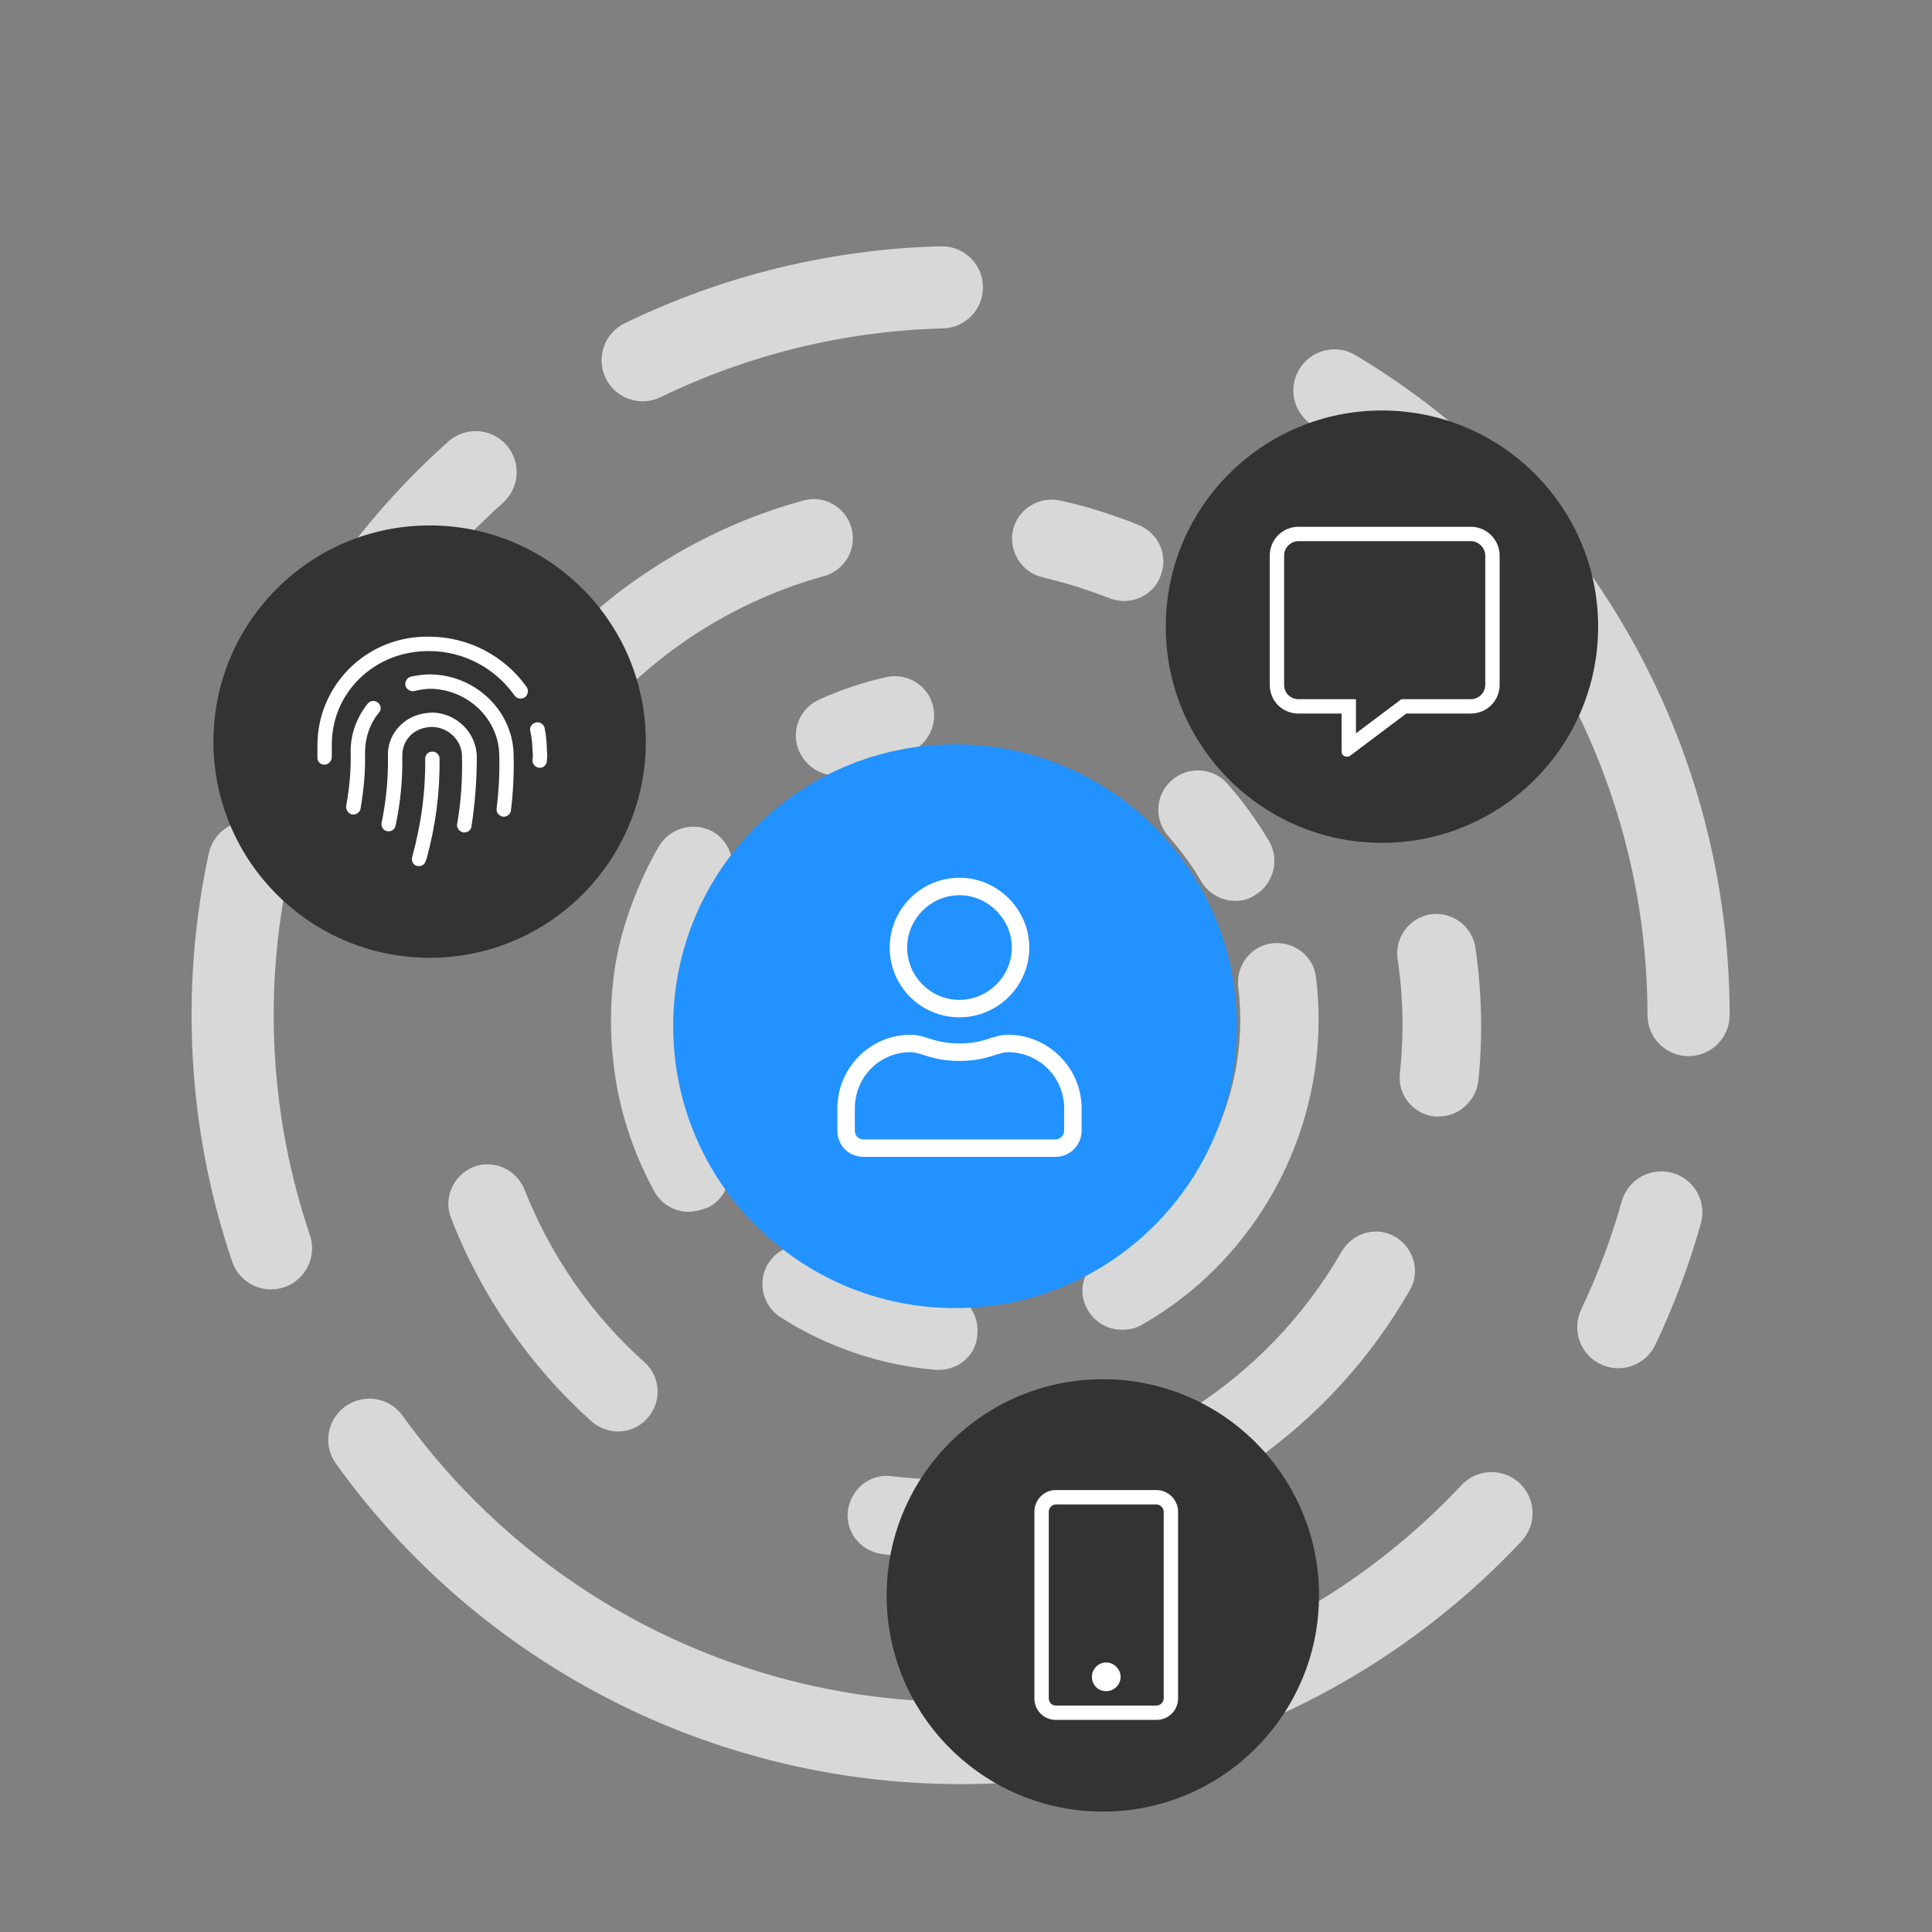 <svg width="353" height="353" viewBox="0 0 353 353" fill="none" xmlns="http://www.w3.org/2000/svg">
<rect x="0" y="0" width="353" height="353" fill="#808080" stroke="none"/>
<rect width="353" height="353"/>
<path d="M125.812 221.406C123.265 221.406 120.823 220.026 119.549 217.69C115.622 210.47 113.074 202.719 112.118 194.543C111.375 188.385 111.482 182.226 112.437 176.174L112.543 175.749C113.18 171.927 114.454 167.467 116.471 162.583C116.577 162.371 116.683 162.052 116.789 161.84C117.851 159.398 119.018 156.956 120.398 154.62C122.415 151.222 126.768 150.054 130.271 151.965C133.668 153.983 134.835 158.336 132.925 161.84C131.757 163.751 130.802 165.875 129.952 167.892C129.846 168.104 129.846 168.211 129.74 168.423C128.36 172.139 127.299 175.431 126.874 178.085L126.768 178.404C126.025 183.076 125.919 187.96 126.555 192.844C127.299 199.215 129.315 205.267 132.394 210.788C134.305 214.292 133.031 218.646 129.528 220.557C128.148 221.088 126.98 221.406 125.812 221.406Z" fill="#D8D8D8"/>
<path d="M152.669 141.666C149.909 141.666 147.361 140.073 146.088 137.419C144.389 133.808 145.981 129.561 149.591 127.862C153.518 126.057 157.658 124.677 161.905 123.721C165.726 122.872 169.654 125.208 170.503 129.137C171.352 132.959 169.017 136.888 165.089 137.737C161.798 138.48 158.614 139.542 155.535 141.029C154.686 141.453 153.731 141.666 152.669 141.666Z" fill="#D8D8D8"/>
<path d="M225.704 164.6C223.262 164.6 220.821 163.326 219.441 160.99C217.742 158.017 215.725 155.363 213.496 152.815C210.842 149.842 211.054 145.276 214.027 142.621C216.999 139.967 221.564 140.179 224.218 143.152C227.084 146.338 229.632 149.948 231.861 153.664C233.878 157.062 232.71 161.521 229.313 163.539C228.252 164.282 226.978 164.6 225.704 164.6Z" fill="#D8D8D8"/>
<path d="M205.004 242.96C202.456 242.96 200.121 241.686 198.741 239.35C196.724 235.953 197.998 231.493 201.395 229.582C204.367 227.883 207.127 225.972 209.675 223.742C221.989 212.912 228.252 196.666 226.235 180.315C225.81 176.386 228.57 172.776 232.498 172.351C236.426 171.927 240.035 174.687 240.459 178.616C243.007 199.639 234.939 220.557 219.122 234.572C215.832 237.439 212.329 239.987 208.507 242.111C207.445 242.748 206.172 242.96 205.004 242.96Z" fill="#D8D8D8"/>
<path d="M171.565 250.287C171.353 250.287 171.14 250.287 170.928 250.287C160.949 249.437 151.183 246.146 142.691 240.731C139.294 238.607 138.339 234.148 140.356 230.856C142.479 227.458 146.937 226.503 150.228 228.52C156.809 232.661 164.453 235.209 172.096 235.953C176.023 236.271 178.996 239.775 178.571 243.81C178.465 247.42 175.28 250.287 171.565 250.287Z" fill="#D8D8D8"/>
<path d="M85.821 167.899C85.184 167.899 84.547 167.793 83.804 167.58C79.983 166.518 77.754 162.484 78.815 158.661C79.983 154.732 81.363 150.804 82.955 146.981C83.061 146.663 83.167 146.344 83.273 146.132C85.609 141.035 89.218 133.815 93.57 127.975L93.995 127.444C99.621 120.012 106.203 113.429 113.74 107.695C123.718 100.263 134.758 94.741 146.754 91.45C150.575 90.388 154.503 92.618 155.565 96.44C156.626 100.263 154.397 104.191 150.575 105.253C140.278 108.12 130.831 112.792 122.338 119.163C115.863 124.047 110.131 129.78 105.354 136.045L105.035 136.47C102.275 140.186 99.409 145.283 96.649 151.229C96.543 151.441 96.437 151.653 96.331 151.972C94.844 155.37 93.57 158.98 92.509 162.59C91.872 165.881 88.9 167.899 85.821 167.899Z" fill="#D8D8D8"/>
<path d="M262.887 204C262.675 204 262.356 204 262.144 204C258.216 203.575 255.35 200.071 255.775 196.142C256.518 189.241 256.412 182.127 255.35 175.225C254.819 171.296 257.473 167.686 261.401 167.049C265.329 166.518 268.938 169.173 269.575 173.101C270.742 181.171 270.955 189.453 270.105 197.629C269.575 201.239 266.496 204 262.887 204Z" fill="#D8D8D8"/>
<path d="M251.422 149.424C248.981 149.424 246.539 148.149 245.159 145.814C242.293 140.823 238.896 136.151 235.075 131.904C231.359 127.763 227.219 123.941 222.655 120.543C219.47 118.207 218.833 113.641 221.168 110.456C223.504 107.271 228.068 106.633 231.253 108.969C236.561 112.898 241.444 117.358 245.796 122.242C250.255 127.232 254.289 132.753 257.579 138.593C259.596 141.991 258.322 146.451 254.925 148.362C253.864 149.105 252.696 149.424 251.422 149.424Z" fill="#D8D8D8"/>
<path d="M205.351 109.819C204.502 109.819 203.547 109.606 202.698 109.288C200.681 108.545 198.664 107.801 196.647 107.164C194.63 106.527 192.507 105.996 190.49 105.465C186.668 104.616 184.227 100.687 185.076 96.865C185.925 93.043 189.853 90.6 193.674 91.45C196.116 91.981 198.558 92.618 200.893 93.361C203.228 94.104 205.67 94.954 208.005 95.909C211.721 97.396 213.525 101.537 212.039 105.253C210.978 108.12 208.218 109.819 205.351 109.819Z" fill="#D8D8D8"/>
<path d="M173.186 284.696C169.153 284.696 165.119 284.483 161.191 283.952C157.263 283.421 154.397 279.918 154.928 275.989C155.459 272.06 158.962 269.193 162.889 269.724C168.516 270.361 174.142 270.574 179.768 270.149C207.05 268.026 231.465 252.417 245.159 228.633C247.176 225.235 251.528 223.961 254.925 225.979C258.322 227.996 259.596 232.349 257.579 235.747C241.55 263.672 212.888 281.829 180.83 284.377C178.388 284.589 175.84 284.696 173.186 284.696Z" fill="#D8D8D8"/>
<path d="M112.891 261.549C111.192 261.549 109.494 260.911 108.114 259.744C96.862 249.657 87.945 236.809 82.425 222.581C80.938 218.865 82.849 214.724 86.459 213.237C90.174 211.751 94.314 213.662 95.8 217.272C100.577 229.376 108.114 240.313 117.774 248.913C120.746 251.568 120.959 256.133 118.305 259.106C116.819 260.805 114.802 261.549 112.891 261.549Z" fill="#D8D8D8"/>
<path fill-rule="evenodd" clip-rule="evenodd" d="M237.377 67.484C239.506 63.928 244.114 62.771 247.67 64.899C268.514 77.373 285.767 95.038 297.748 116.17C309.728 137.301 316.025 161.177 316.025 185.469C316.025 189.613 312.665 192.973 308.521 192.973C304.377 192.973 301.017 189.613 301.017 185.469C301.017 163.772 295.392 142.446 284.692 123.571C273.991 104.697 258.58 88.919 239.963 77.777C236.407 75.649 235.249 71.041 237.377 67.484Z" fill="#D8D8D8"/>
<path fill-rule="evenodd" clip-rule="evenodd" d="M277.653 270.997C280.675 273.832 280.827 278.581 277.991 281.604C259.839 300.954 236.579 314.769 210.903 321.452C206.892 322.495 202.795 320.09 201.751 316.079C200.707 312.069 203.112 307.971 207.123 306.927C230.057 300.958 250.832 288.619 267.046 271.335C269.881 268.313 274.63 268.161 277.653 270.997Z" fill="#D8D8D8"/>
<path fill-rule="evenodd" clip-rule="evenodd" d="M63.1 256.96C66.466 254.543 71.155 255.312 73.573 258.678C84.022 273.229 97.508 285.431 113.174 294.396C133.919 306.269 157.624 311.971 181.5 310.83C185.639 310.633 189.156 313.828 189.353 317.968C189.551 322.108 186.355 325.624 182.216 325.821C155.485 327.098 128.946 320.715 105.719 307.422C88.18 297.385 73.082 283.723 61.382 267.433C58.965 264.066 59.734 259.378 63.1 256.96Z" fill="#D8D8D8"/>
<path fill-rule="evenodd" clip-rule="evenodd" d="M92.498 81.276C95.259 84.367 94.991 89.111 91.901 91.872C82.758 100.039 74.861 109.502 68.462 119.959C66.299 123.494 61.679 124.606 58.144 122.443C54.609 120.28 53.497 115.661 55.66 112.126C62.825 100.418 71.666 89.823 81.902 80.679C84.993 77.918 89.737 78.186 92.498 81.276Z" fill="#D8D8D8"/>
<path fill-rule="evenodd" clip-rule="evenodd" d="M47.052 150.179C51.103 151.05 53.682 155.041 52.811 159.093C48.053 181.228 49.371 204.237 56.626 225.684C57.954 229.61 55.848 233.869 51.922 235.197C47.996 236.525 43.737 234.419 42.409 230.493C34.287 206.482 32.811 180.721 38.138 155.939C39.009 151.887 43 149.308 47.052 150.179Z" fill="#D8D8D8"/>
<path fill-rule="evenodd" clip-rule="evenodd" d="M179.598 52.311C179.705 56.454 176.432 59.899 172.289 60.006C154.392 60.465 136.8 64.749 120.695 72.569C116.967 74.379 112.477 72.824 110.667 69.096C108.857 65.368 110.412 60.878 114.14 59.068C132.171 50.313 151.866 45.517 171.904 45.002C176.047 44.896 179.492 48.168 179.598 52.311Z" fill="#D8D8D8"/>
<path fill-rule="evenodd" clip-rule="evenodd" d="M305.574 214.305C309.564 215.428 311.887 219.573 310.763 223.562C308.622 231.163 305.844 238.57 302.459 245.704C300.683 249.448 296.207 251.044 292.463 249.267C288.719 247.49 287.123 243.015 288.9 239.27C291.924 232.898 294.405 226.282 296.317 219.493C297.44 215.504 301.585 213.181 305.574 214.305Z" fill="#D8D8D8"/>
<path d="M226 187.5C226 215.943 202.943 239 174.5 239C146.057 239 123 215.943 123 187.5C123 159.057 146.057 136 174.5 136C202.943 136 226 159.057 226 187.5Z" fill="#2192FF"/>
<path d="M184.178 189.062C181.289 189.062 179.994 190.656 175.312 190.656C170.531 190.656 169.236 189.062 166.348 189.062C158.977 189.062 153 195.139 153 202.51V206.594C153 209.283 155.092 211.375 157.781 211.375H192.844C195.434 211.375 197.625 209.283 197.625 206.594V202.51C197.625 195.139 191.549 189.062 184.178 189.062ZM194.438 206.594C194.438 207.49 193.641 208.188 192.844 208.188H157.781C156.885 208.188 156.188 207.49 156.188 206.594V202.51C156.188 196.832 160.67 192.25 166.348 192.25C168.34 192.25 170.232 193.844 175.312 193.844C180.293 193.844 182.285 192.25 184.178 192.25C189.855 192.25 194.438 196.832 194.438 202.51V206.594ZM175.312 185.875C182.285 185.875 188.062 180.197 188.062 173.125C188.062 166.152 182.285 160.375 175.312 160.375C168.24 160.375 162.562 166.152 162.562 173.125C162.562 180.197 168.24 185.875 175.312 185.875ZM175.312 163.562C180.492 163.562 184.875 167.945 184.875 173.125C184.875 178.404 180.492 182.688 175.312 182.688C170.033 182.688 165.75 178.404 165.75 173.125C165.75 167.945 170.033 163.562 175.312 163.562Z" fill="white"/>
<path d="M118 135.5C118 157.315 100.315 175 78.5 175C56.685 175 39 157.315 39 135.5C39 113.685 56.685 96 78.5 96C100.315 96 118 113.685 118 135.5Z" fill="#333333"/>
<path d="M79 130.195C76.621 130.277 74.652 131.016 73.094 132.574C71.617 134.051 70.797 136.02 70.879 138.07C70.961 142.172 70.551 146.355 69.731 150.293C69.566 151.031 70.059 151.77 70.715 151.852C71.453 152.016 72.109 151.605 72.273 150.867C73.176 146.684 73.586 142.336 73.504 138.07C73.504 136.676 73.996 135.363 74.981 134.379C76.457 132.902 78.426 132.82 79 132.82C82.035 132.902 84.414 135.363 84.414 138.234C84.496 142.418 84.25 146.52 83.512 150.621C83.43 151.277 83.922 151.934 84.66 152.098C84.66 152.098 84.742 152.098 84.824 152.098C85.481 152.098 86.055 151.688 86.137 151.031C86.793 146.848 87.121 142.5 87.121 138.234C87.039 133.887 83.43 130.277 79 130.195ZM78.918 137.332C78.262 137.332 77.688 137.906 77.688 138.645C77.769 144.633 76.949 150.539 75.391 156.281L75.309 156.609C75.144 157.184 75.391 158.25 76.539 158.25C77.113 158.25 77.606 157.922 77.769 157.348L77.934 156.938C79.574 150.949 80.394 144.879 80.312 138.562C80.312 137.824 79.574 137.25 78.918 137.332ZM67.188 128.555C65.137 131.098 63.988 134.297 64.07 137.578C64.152 140.859 63.824 144.141 63.25 147.258C63.168 147.996 63.66 148.652 64.316 148.816C64.398 148.816 64.481 148.816 64.562 148.816C65.219 148.816 65.793 148.324 65.875 147.75C66.449 144.387 66.777 141.023 66.695 137.578C66.695 134.871 67.516 132.328 69.238 130.195C69.731 129.703 69.648 128.883 69.074 128.391C68.5 127.898 67.68 127.98 67.188 128.555ZM99.918 137.004C99.918 135.691 99.754 134.297 99.508 132.984C99.344 132.328 98.606 131.836 97.949 132C97.211 132.164 96.719 132.82 96.883 133.559C97.129 134.707 97.293 135.855 97.293 137.086C97.375 137.66 97.375 138.316 97.293 138.973C97.293 139.711 97.949 140.285 98.606 140.285C99.344 140.285 99.918 139.711 99.918 138.973C100 138.316 100 137.66 99.918 137.004ZM78.672 116.332C72.93 116.168 67.68 118.301 63.742 122.238C59.969 126.094 57.918 131.098 58 136.512C58 137.086 58 137.742 58 138.316C57.918 139.055 58.492 139.711 59.23 139.711H59.312C59.969 139.711 60.543 139.137 60.625 138.398C60.625 137.742 60.625 137.086 60.625 136.43C60.543 131.754 62.266 127.406 65.547 124.125C68.992 120.68 73.668 118.875 78.672 118.957C84.742 119.039 90.484 122.074 94.012 127.078C94.422 127.652 95.242 127.816 95.898 127.406C96.473 126.996 96.637 126.176 96.227 125.52C92.207 119.859 85.644 116.414 78.672 116.332ZM78.754 123.223C78.672 123.223 78.59 123.223 78.508 123.223C77.359 123.223 76.211 123.387 75.062 123.633C74.406 123.797 73.914 124.535 74.078 125.273C74.242 125.93 74.981 126.422 75.719 126.258C76.703 126.012 77.769 125.848 78.754 125.848C85.562 126.012 91.141 131.426 91.223 137.988C91.305 141.27 91.141 144.551 90.731 147.75C90.648 148.488 91.223 149.145 91.961 149.227H92.043C92.699 149.227 93.273 148.734 93.356 148.078C93.766 144.715 93.93 141.352 93.848 137.988C93.766 129.949 86.957 123.387 78.754 123.223Z" fill="white"/>
<path d="M241 291.5C241 313.315 223.315 331 201.5 331C179.685 331 162 313.315 162 291.5C162 269.685 179.685 252 201.5 252C223.315 252 241 269.685 241 291.5Z" fill="#333333"/>
<path d="M204.75 306.375C204.75 304.98 203.52 303.75 202.125 303.75C200.648 303.75 199.5 304.98 199.5 306.375C199.5 307.852 200.648 309 202.125 309C203.52 309 204.75 307.852 204.75 306.375ZM215.25 276.188C215.25 274.055 213.445 272.25 211.312 272.25H192.938C190.723 272.25 189 274.055 189 276.188V310.312C189 312.527 190.723 314.25 192.938 314.25H211.312C213.445 314.25 215.25 312.527 215.25 310.312V276.188ZM212.625 276.188V310.312C212.625 311.051 211.969 311.625 211.312 311.625H192.938C192.199 311.625 191.625 311.051 191.625 310.312V276.188C191.625 275.531 192.199 274.875 192.938 274.875H211.312C211.969 274.875 212.625 275.531 212.625 276.188Z" fill="white"/>
<path d="M292 114.5C292 136.315 274.315 154 252.5 154C230.685 154 213 136.315 213 114.5C213 92.685 230.685 75 252.5 75C274.315 75 292 92.685 292 114.5Z" fill="#333333"/>
<path d="M268.75 96.25H237.25C234.297 96.25 232 98.629 232 101.5V125.125C232 128.078 234.297 130.375 237.25 130.375H245.125V137.266C245.125 137.922 245.535 138.25 246.109 138.25C246.273 138.25 246.438 138.25 246.684 138.086L256.938 130.375H268.75C271.621 130.375 274 128.078 274 125.125V101.5C274 98.629 271.621 96.25 268.75 96.25ZM271.375 125.125C271.375 126.602 270.145 127.75 268.75 127.75H256.035L255.297 128.324L247.75 133.984V127.75H237.25C235.773 127.75 234.625 126.602 234.625 125.125V101.5C234.625 100.105 235.773 98.875 237.25 98.875H268.75C270.145 98.875 271.375 100.105 271.375 101.5V125.125Z" fill="white"/>
</svg>
